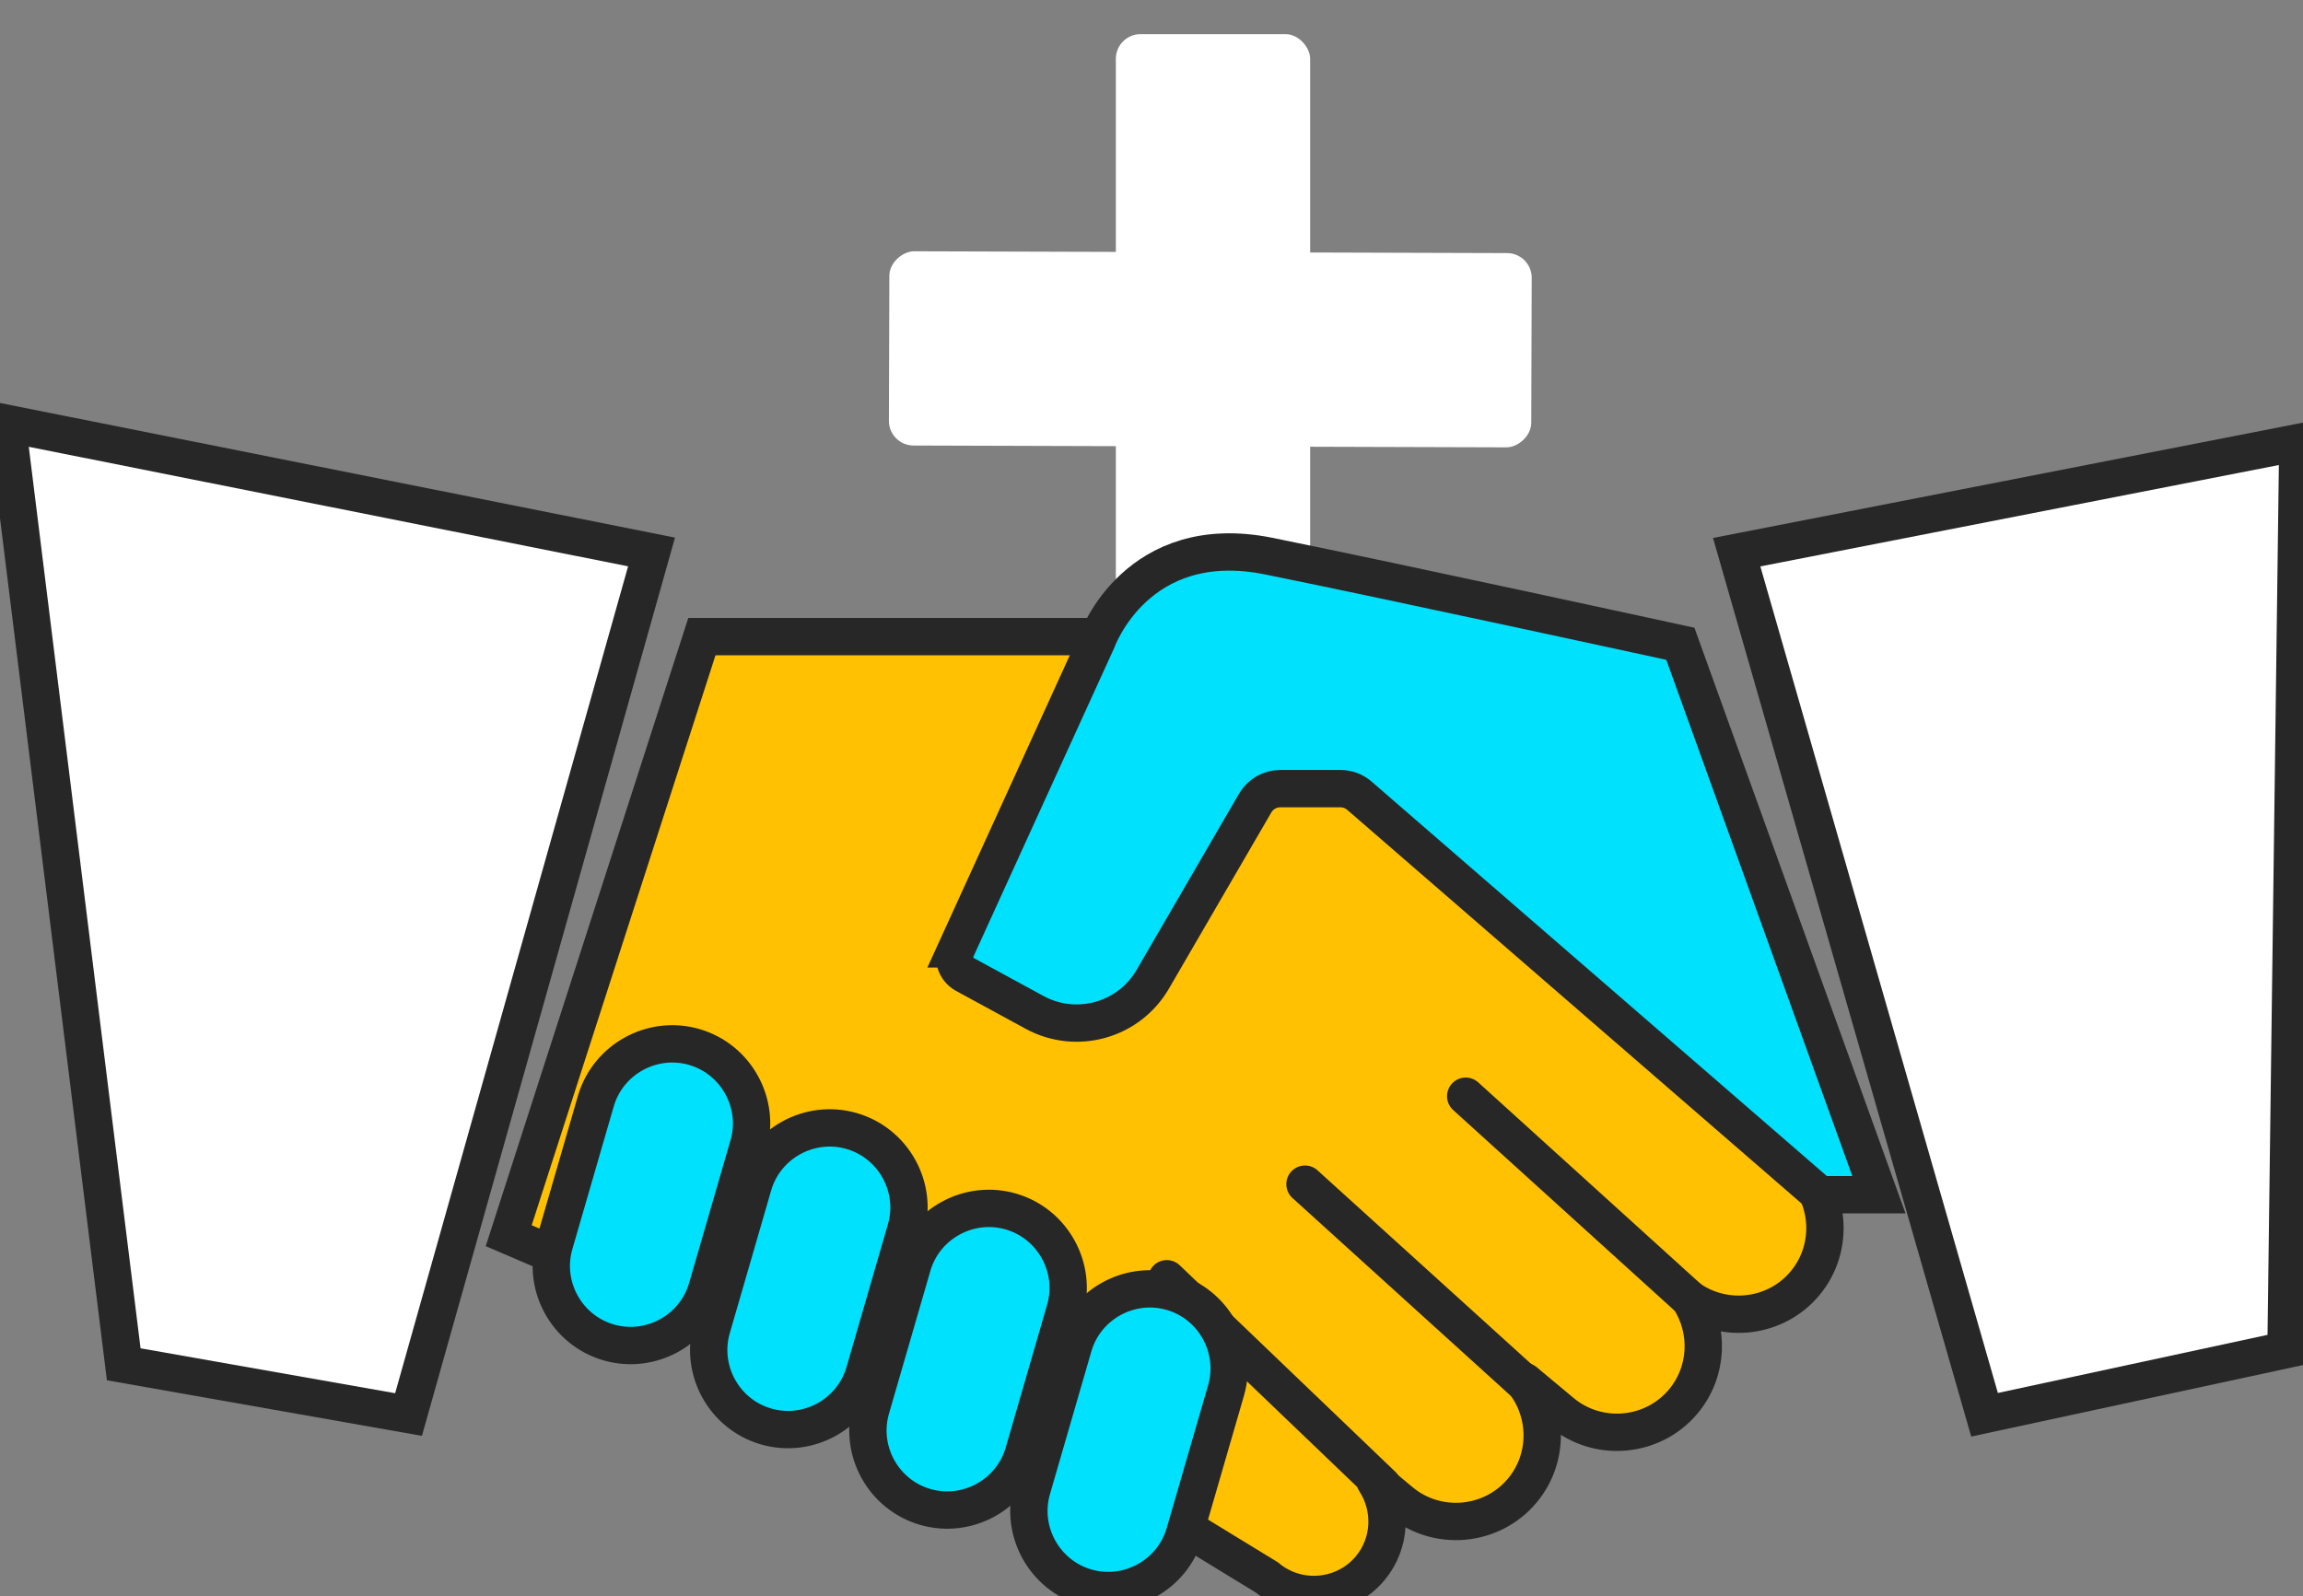 <?xml version="1.0" encoding="UTF-8" standalone="no"?>
<!-- Generator: Adobe Illustrator 27.5.0, SVG Export Plug-In . SVG Version: 6.00 Build 0)  -->

<svg
   version="1.1"
   x="0px"
   y="0px"
   viewBox="0 0 489 339"
   xml:space="preserve"
   id="svg12162"
   sodipodi:docname="logoDark.svg"
   inkscape:version="1.4 (86a8ad7, 2024-10-11)"
   width="489"
   height="339"
   xmlns:inkscape="http://www.inkscape.org/namespaces/inkscape"
   xmlns:sodipodi="http://sodipodi.sourceforge.net/DTD/sodipodi-0.dtd"
   xmlns="http://www.w3.org/2000/svg"
   xmlns:svg="http://www.w3.org/2000/svg"><rect x="0" y="0" width="489" height="339" fill="#808080" stroke="none"/><defs
   id="defs12162" /><sodipodi:namedview
   id="namedview12162"
   pagecolor="#505050"
   bordercolor="#eeeeee"
   borderopacity="1"
   inkscape:showpageshadow="0"
   inkscape:pageopacity="0"
   inkscape:pagecheckerboard="0"
   inkscape:deskcolor="#505050"
   inkscape:zoom="1.666"
   inkscape:cx="250.30012"
   inkscape:cy="158.76351"
   inkscape:window-width="1920"
   inkscape:window-height="1051"
   inkscape:window-x="-9"
   inkscape:window-y="-9"
   inkscape:window-maximized="1"
   inkscape:current-layer="g1" />




<g
   id="g1"
   transform="matrix(0.662,0,0,0.662,82.487,-92.533)"><rect
     style="fill:#ffffff;fill-opacity:1;stroke:none;stroke-width:5.036;stroke-linecap:square;paint-order:stroke fill markers"
     id="rect1"
     width="62.321"
     height="206.03"
     x="233.3"
     y="150.742"
     ry="7.906" /><rect
     style="fill:#ffffff;fill-opacity:1;stroke:none;stroke-width:5.036;stroke-linecap:square;paint-order:stroke fill markers"
     id="rect1-0"
     width="62.321"
     height="206.03"
     x="219.881"
     y="-367.377"
     ry="7.906"
     transform="rotate(90.175)" /><g
     id="Objects"
     transform="matrix(1.414,0,0,1.414,-107.709,101.986)"
     style="display:inline">
	<g
   id="g79"
   transform="matrix(1.413,0,0,1.413,-97.163,-112.488)"
   style="stroke:#272727;stroke-opacity:1;stroke-width:5.995;stroke-dasharray:none">
					<g
   id="g77"
   style="fill:#ffc101;fill-opacity:1;stroke:#272727;stroke-opacity:1;stroke-width:5.995;stroke-dasharray:none">
						<path
   style="fill:#ffc101;fill-opacity:1;stroke:#272727;stroke-width:5.995;stroke-miterlimit:10;stroke-opacity:1;stroke-dasharray:none"
   d="m 250.519,200.752 h -77.533 l -31.013,96.198 107.11,45.945 14.629,8.95 c 4.963,4.142 12.412,3.47 16.553,-1.493 3.376,-4.046 3.542,-9.738 0.802,-13.949 -0.046,-0.071 0.037,-0.148 0.102,-0.094 l 3.986,3.326 c 5.855,4.886 14.644,4.094 19.531,-1.762 v 0 c 4.254,-5.098 4.19,-12.41 0.241,-17.443 -0.056,-0.071 0.035,-0.161 0.104,-0.104 l 5.979,4.989 c 5.855,4.887 14.644,4.094 19.531,-1.762 v 0 c 3.985,-4.775 4.19,-11.5 0.955,-16.47 5.821,4.059 13.945,3.063 18.572,-2.483 v 0 c 4.887,-5.855 4.094,-14.644 -1.762,-19.531 z"
   id="path74" />
						<g
   id="g76"
   style="fill:#ffc101;fill-opacity:1;stroke:#272727;stroke-opacity:1;stroke-width:5.995;stroke-dasharray:none">
							
								<line
   style="fill:#ffc101;fill-opacity:1;stroke:#272727;stroke-width:5.995;stroke-linecap:round;stroke-linejoin:round;stroke-miterlimit:10;stroke-opacity:1;stroke-dasharray:none"
   x1="331.494"
   y1="307.084"
   x2="295.603"
   y2="274.552"
   id="line74" />
							
								<line
   style="fill:#ffc101;fill-opacity:1;stroke:#272727;stroke-width:5.995;stroke-linecap:round;stroke-linejoin:round;stroke-miterlimit:10;stroke-opacity:1;stroke-dasharray:none"
   x1="305.692"
   y1="321.207"
   x2="269.801"
   y2="288.675"
   id="line75" />
							
								<line
   style="fill:#ffc101;fill-opacity:1;stroke:#272727;stroke-width:5.995;stroke-linecap:round;stroke-linejoin:round;stroke-miterlimit:10;stroke-opacity:1;stroke-dasharray:none"
   x1="282.238"
   y1="337.033"
   x2="247.621"
   y2="303.862"
   id="line76" />
						</g>
					</g>
					<g
   id="g78"
   style="stroke:#272727;stroke-opacity:1;stroke-width:5.995;stroke-dasharray:none">
						
						<polygon
   style="fill:#ffffff;fill-opacity:1;stroke:#272727;stroke-width:5.995;stroke-miterlimit:10;stroke-opacity:1;stroke-dasharray:none"
   points="80.17,317.598 61.442,166.517 164.904,187.158 125.892,325.666 "
   id="polygon78" />
					</g>
				</g><g
   id="g85"
   transform="matrix(1.413,0,0,1.413,-97.163,-112.488)"
   style="stroke:#272727;stroke-opacity:1;stroke-width:5.995;stroke-dasharray:none">
					<g
   id="g83"
   style="stroke:#272727;stroke-opacity:1;stroke-width:5.995;stroke-dasharray:none">
						<g
   id="g82"
   style="fill:#00e1fd;fill-opacity:1;stroke:#272727;stroke-opacity:1;stroke-width:5.995;stroke-dasharray:none">
							<path
   style="fill:#00e1fd;fill-opacity:1;stroke:#272727;stroke-width:5.995;stroke-miterlimit:10;stroke-opacity:1;stroke-dasharray:none"
   d="m 158.01,314.085 v 0 c -6.738,-1.953 -10.653,-9.064 -8.7,-15.802 l 6.648,-22.936 c 1.953,-6.738 9.064,-10.653 15.802,-8.7 v 0 c 6.738,1.953 10.653,9.064 8.7,15.802 l -6.648,22.937 c -1.953,6.737 -9.064,10.652 -15.802,8.699 z"
   id="path79" />
							<path
   style="fill:#00e1fd;fill-opacity:1;stroke:#272727;stroke-width:5.995;stroke-miterlimit:10;stroke-opacity:1;stroke-dasharray:none"
   d="m 183.28,327.582 v 0 c -6.738,-1.953 -10.653,-9.064 -8.7,-15.802 l 6.648,-22.937 c 1.953,-6.738 9.064,-10.653 15.802,-8.7 v 0 c 6.738,1.953 10.653,9.064 8.7,15.802 l -6.648,22.937 c -1.953,6.738 -9.064,10.653 -15.802,8.7 z"
   id="path80" />
							<path
   style="fill:#00e1fd;fill-opacity:1;stroke:#272727;stroke-width:5.995;stroke-miterlimit:10;stroke-opacity:1;stroke-dasharray:none"
   d="m 208.837,340.504 v 0 c -6.738,-1.953 -10.653,-9.064 -8.7,-15.802 l 6.648,-22.936 c 1.953,-6.738 9.064,-10.653 15.802,-8.7 v 0 c 6.738,1.953 10.653,9.064 8.7,15.802 l -6.648,22.936 c -1.953,6.738 -9.064,10.653 -15.802,8.7 z"
   id="path81" />
							<path
   style="fill:#00e1fd;fill-opacity:1;stroke:#272727;stroke-width:5.995;stroke-miterlimit:10;stroke-opacity:1;stroke-dasharray:none"
   d="m 234.681,353.426 v 0 c -6.738,-1.953 -10.653,-9.064 -8.7,-15.802 l 6.648,-22.936 c 1.953,-6.738 9.064,-10.653 15.802,-8.7 v 0 c 6.738,1.953 10.653,9.064 8.7,15.802 l -6.648,22.936 c -1.953,6.738 -9.063,10.653 -15.802,8.7 z"
   id="path82" />
						</g>
						<path
   style="fill:#00e1fd;fill-opacity:1;stroke:#272727;stroke-width:5.995;stroke-miterlimit:10;stroke-opacity:1;stroke-dasharray:none"
   d="m 213.845,250.891 22.603,-49.564 c 0,0 6.318,-17.804 27.567,-13.496 21.25,4.307 66.046,14.071 66.046,14.071 l 31.875,88.465 h -9.476 l -73.924,-64.068 c -0.846,-0.733 -1.928,-1.137 -3.048,-1.137 h -9.657 c -1.658,0 -3.191,0.882 -4.023,2.316 l -16.444,28.298 c -3.845,6.617 -12.258,8.972 -18.98,5.313 l -11.166,-6.079 c -1.467,-0.801 -2.067,-2.599 -1.373,-4.119 z"
   id="path83"
   sodipodi:nodetypes="cccccccssccccc" />
					</g>
					<g
   id="g84"
   style="stroke:#272727;stroke-opacity:1;stroke-width:5.995;stroke-dasharray:none">
						
						<polygon
   style="fill:#ffffff;fill-opacity:1;stroke:#272727;stroke-width:5.935;stroke-miterlimit:10;stroke-opacity:1;stroke-dasharray:none"
   points="429.36,169.533 341.015,187.158 380.027,325.666 427.5,315.227 "
   id="polygon84"
   transform="matrix(1.02,0,0,1,-8.732,0.037)" />
					</g>
				</g>
</g></g></svg>
